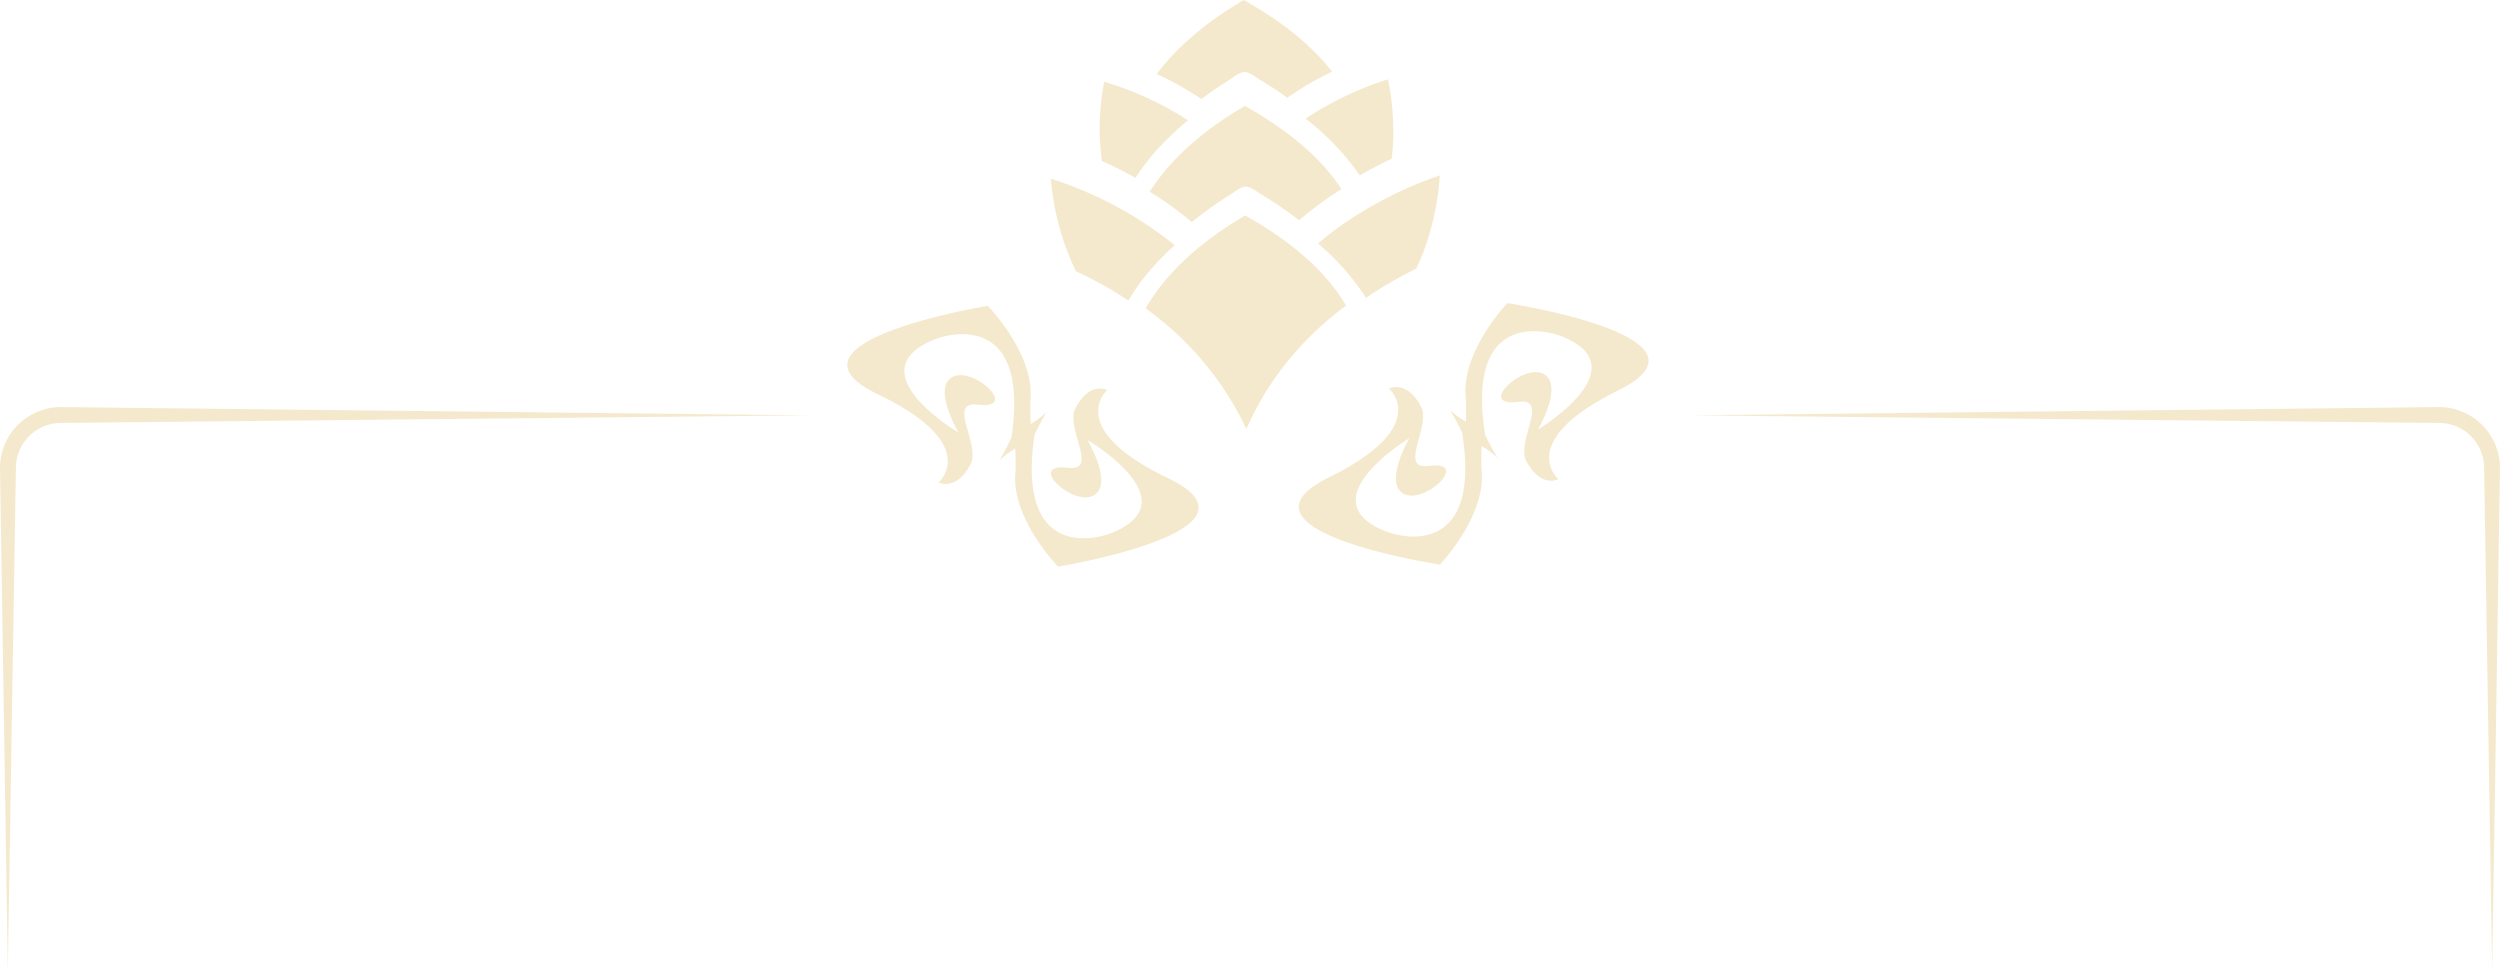 <svg xmlns="http://www.w3.org/2000/svg" xmlns:xlink="http://www.w3.org/1999/xlink" width="652.314" height="253.466" viewBox="0 0 652.314 253.466">
  <defs>
    <clipPath id="clip-path">
      <rect id="Rectangle_36" data-name="Rectangle 36" width="211.44" height="147.259" transform="translate(0 253.696)" fill="none"/>
    </clipPath>
    <clipPath id="clip-path-2">
      <rect id="Rectangle_37" data-name="Rectangle 37" width="211.44" height="147.259" transform="translate(440.874 253.696)" fill="none"/>
    </clipPath>
  </defs>
  <g id="header" transform="translate(-290 -298.489)" opacity="0.4">
    <path id="Path_66" data-name="Path 66" d="M343.9,211.024a64.2,64.2,0,0,1,10.939,11.854c.506.729,1.063,1.513,1.6,2.333a101.189,101.189,0,0,1,13.07-7.594,57.9,57.9,0,0,0,3.126-7.966,69.46,69.46,0,0,0,1.881-7.429q.315-1.582.552-3.175c.078-.5.149-1.006.208-1.511a.566.566,0,0,1,.016-.06v-.009c.015-.109.025-.215.038-.321.024-.224.052-.447.076-.677.116-1.062.216-2.134.281-3.214a103.456,103.456,0,0,0-26.138,13.333c-1.949,1.394-3.831,2.879-5.653,4.436" transform="translate(290 151)" fill="#e6c982"/>
    <path id="Path_67" data-name="Path 67" d="M324.9,203.7c-8.757,5.153-17.1,11.6-23.122,19.867a46.856,46.856,0,0,0-2.854,4.4,81.656,81.656,0,0,1,24.5,27.886c.607,1.166,1.208,2.365,1.783,3.583a77.49,77.49,0,0,1,12.841-20.125,84.516,84.516,0,0,1,13.174-12.094c-5.954-10.186-16.245-17.855-26.323-23.516" transform="translate(290 151)" fill="#e6c982"/>
    <path id="Path_68" data-name="Path 68" d="M316.889,201c1.273-.892,2.579-1.746,3.912-2.573,1.12-.7,2.663-2.03,3.993-2.223,1.371-.2,3.358,1.461,4.494,2.142q1.905,1.14,3.756,2.369,3.043,2,5.927,4.265a91.866,91.866,0,0,1,11.059-8.155c-6.077-9.3-15.735-16.389-25.209-21.71-8.769,5.153-17.106,11.589-23.125,19.865-.6.825-1.183,1.674-1.73,2.536q2.033,1.239,4,2.584c2.437,1.661,4.777,3.456,7.029,5.346,1.9-1.561,3.872-3.047,5.9-4.446" transform="translate(290 151)" fill="#e6c982"/>
    <path id="Path_69" data-name="Path 69" d="M354.244,192.474c.18.257.37.525.555.794q4.061-2.359,8.314-4.364c.1-.8.189-1.593.251-2.377a62.3,62.3,0,0,0,.115-7.909c-.052-1.15-.138-2.3-.25-3.451-.054-.522-.112-1.042-.176-1.565-.024-.246-.059-.492-.088-.737-.014-.1-.075-.534-.075-.554-.209-1.375-.437-2.758-.747-4.121a84.822,84.822,0,0,0-21.492,10.259,66.63,66.63,0,0,1,13.593,14.025" transform="translate(290 151)" fill="#e6c982"/>
    <path id="Path_70" data-name="Path 70" d="M316.571,171.1q1.926-1.334,3.912-2.573c1.122-.705,2.678-2.036,4-2.228,1.371-.195,3.355,1.466,4.488,2.147q1.914,1.145,3.766,2.367c1.055.7,2.111,1.429,3.148,2.177a82.966,82.966,0,0,1,11.7-6.8c-6.063-7.834-14.633-13.974-23.056-18.7-8.574,5.035-16.728,11.314-22.715,19.323a81.758,81.758,0,0,1,11.677,6.522c1.009-.764,2.032-1.51,3.079-2.232" transform="translate(290 151)" fill="#e6c982"/>
    <path id="Path_71" data-name="Path 71" d="M296.29,193.9a58.031,58.031,0,0,1,7.612-9.44,74.384,74.384,0,0,1,6.1-5.579,85.406,85.406,0,0,0-21.875-10.06c-.023.118-.048.237-.074.359q-.229,1.164-.4,2.329c-.068.462-.138.93-.2,1.389,0,.03-.005.061-.005.079s-.007.025-.01.05c-.015.122-.025.238-.045.356-.029.287-.064.576-.091.86a62.88,62.88,0,0,0,.208,15.257c2.992,1.327,5.926,2.79,8.779,4.4" transform="translate(290 151)" fill="#e6c982"/>
    <path id="Path_72" data-name="Path 72" d="M306.541,211.481a99.675,99.675,0,0,0-32.333-17.364c.04.576.094,1.157.153,1.734.045.444.1.9.15,1.345.032.239.064.486.1.726.015.13.035.255.05.39v.008a.562.562,0,0,1,.014.062,67.766,67.766,0,0,0,6.063,19.891,98.326,98.326,0,0,1,13.686,7.65,55.4,55.4,0,0,1,8.6-11.08c1.131-1.16,2.308-2.275,3.518-3.362" transform="translate(290 151)" fill="#e6c982"/>
    <path id="Path_73" data-name="Path 73" d="M393.32,226.575S380.885,239.558,382.5,251.71c.046,1.941.04,3.869-.042,5.8a24.5,24.5,0,0,1-4.131-3.022c.013.026.035.048.051.077,1.124,1.893,2.175,3.83,3.124,5.816,5.022,31.409-14.369,27.993-20.065,25.7-20.386-8.19,6.29-24.237,6.29-24.237s-6.018,10.277-2.267,13.911c4.931,4.792,19.035-8.246,7.391-6.7-8.179,1.092.682-10.381-2.083-15.51-3.839-7.144-8.371-4.661-8.371-4.661s11.493,9.784-15.574,23.126c-28.489,14.043,28.885,22.8,28.885,22.8s12.442-12.976,10.83-25.129q-.07-2.91.045-5.806a24.638,24.638,0,0,1,4.127,3.032.35.35,0,0,0-.051-.078c-1.126-1.9-2.173-3.83-3.125-5.819-5.022-31.409,14.37-27.989,20.075-25.7,20.384,8.19-6.29,24.237-6.29,24.237s6.011-10.271,2.265-13.91c-4.934-4.794-19.039,8.253-7.4,6.707,8.178-1.093-.684,10.376,2.083,15.51,3.845,7.136,8.368,4.655,8.368,4.655s-11.494-9.782,15.572-23.125c28.493-14.043-28.887-22.8-28.887-22.8" transform="translate(290 151)" fill="#e6c982"/>
    <path id="Path_74" data-name="Path 74" d="M276.083,295.338s-12.573-12.849-11.091-25.018c.026-1.941,0-3.869-.1-5.8a24.556,24.556,0,0,0-4.1,3.067c.013-.027.035-.049.05-.078,1.1-1.9,2.135-3.852,3.062-5.849,4.687-31.461-14.667-27.838-20.338-25.483-20.3,8.407,6.548,24.17,6.548,24.17s-6.127-10.213-2.415-13.887c4.879-4.844,19.122,8.043,7.462,6.62-8.19-1.005.793,10.373-1.917,15.532-3.763,7.183-8.321,4.749-8.321,4.749s11.388-9.906-15.82-22.958c-28.638-13.738,28.64-23.108,28.64-23.108s12.58,12.843,11.1,25.011q-.039,2.913.106,5.807a24.58,24.58,0,0,0,4.1-3.077.3.3,0,0,1-.05.078c-1.106,1.909-2.132,3.853-3.063,5.853-4.686,31.461,14.668,27.834,20.348,25.486,20.3-8.407-6.549-24.168-6.549-24.168s6.121,10.206,2.414,13.884c-4.882,4.847-19.126-8.049-7.468-6.627,8.19,1.006-.795-10.368,1.917-15.531,3.769-7.177,8.319-4.745,8.319-4.745s-11.389,9.9,15.817,22.958c28.641,13.739-28.642,23.11-28.642,23.11" transform="translate(290 151)" fill="#e6c982"/>
    <g id="Group_101" data-name="Group 101" transform="translate(290 151)">
      <g id="Group_100" data-name="Group 100" clip-path="url(#clip-path)">
        <path id="Path_75" data-name="Path 75" d="M4.153,269.59a11.754,11.754,0,0,1,11.741-11.741l195.546-1.99L15.894,253.7A15.911,15.911,0,0,0,0,269.59L2.04,400.955Z" fill="#e6c982"/>
      </g>
    </g>
    <g id="Group_104" data-name="Group 104" transform="translate(290 151)">
      <g id="Group_103" data-name="Group 103" clip-path="url(#clip-path-2)">
        <path id="Path_76" data-name="Path 76" d="M648.161,269.59a11.754,11.754,0,0,0-11.741-11.741l-195.546-1.99L636.42,253.7a15.911,15.911,0,0,1,15.894,15.893l-2.04,131.365Z" fill="#e6c982"/>
      </g>
    </g>
  </g>
</svg>

